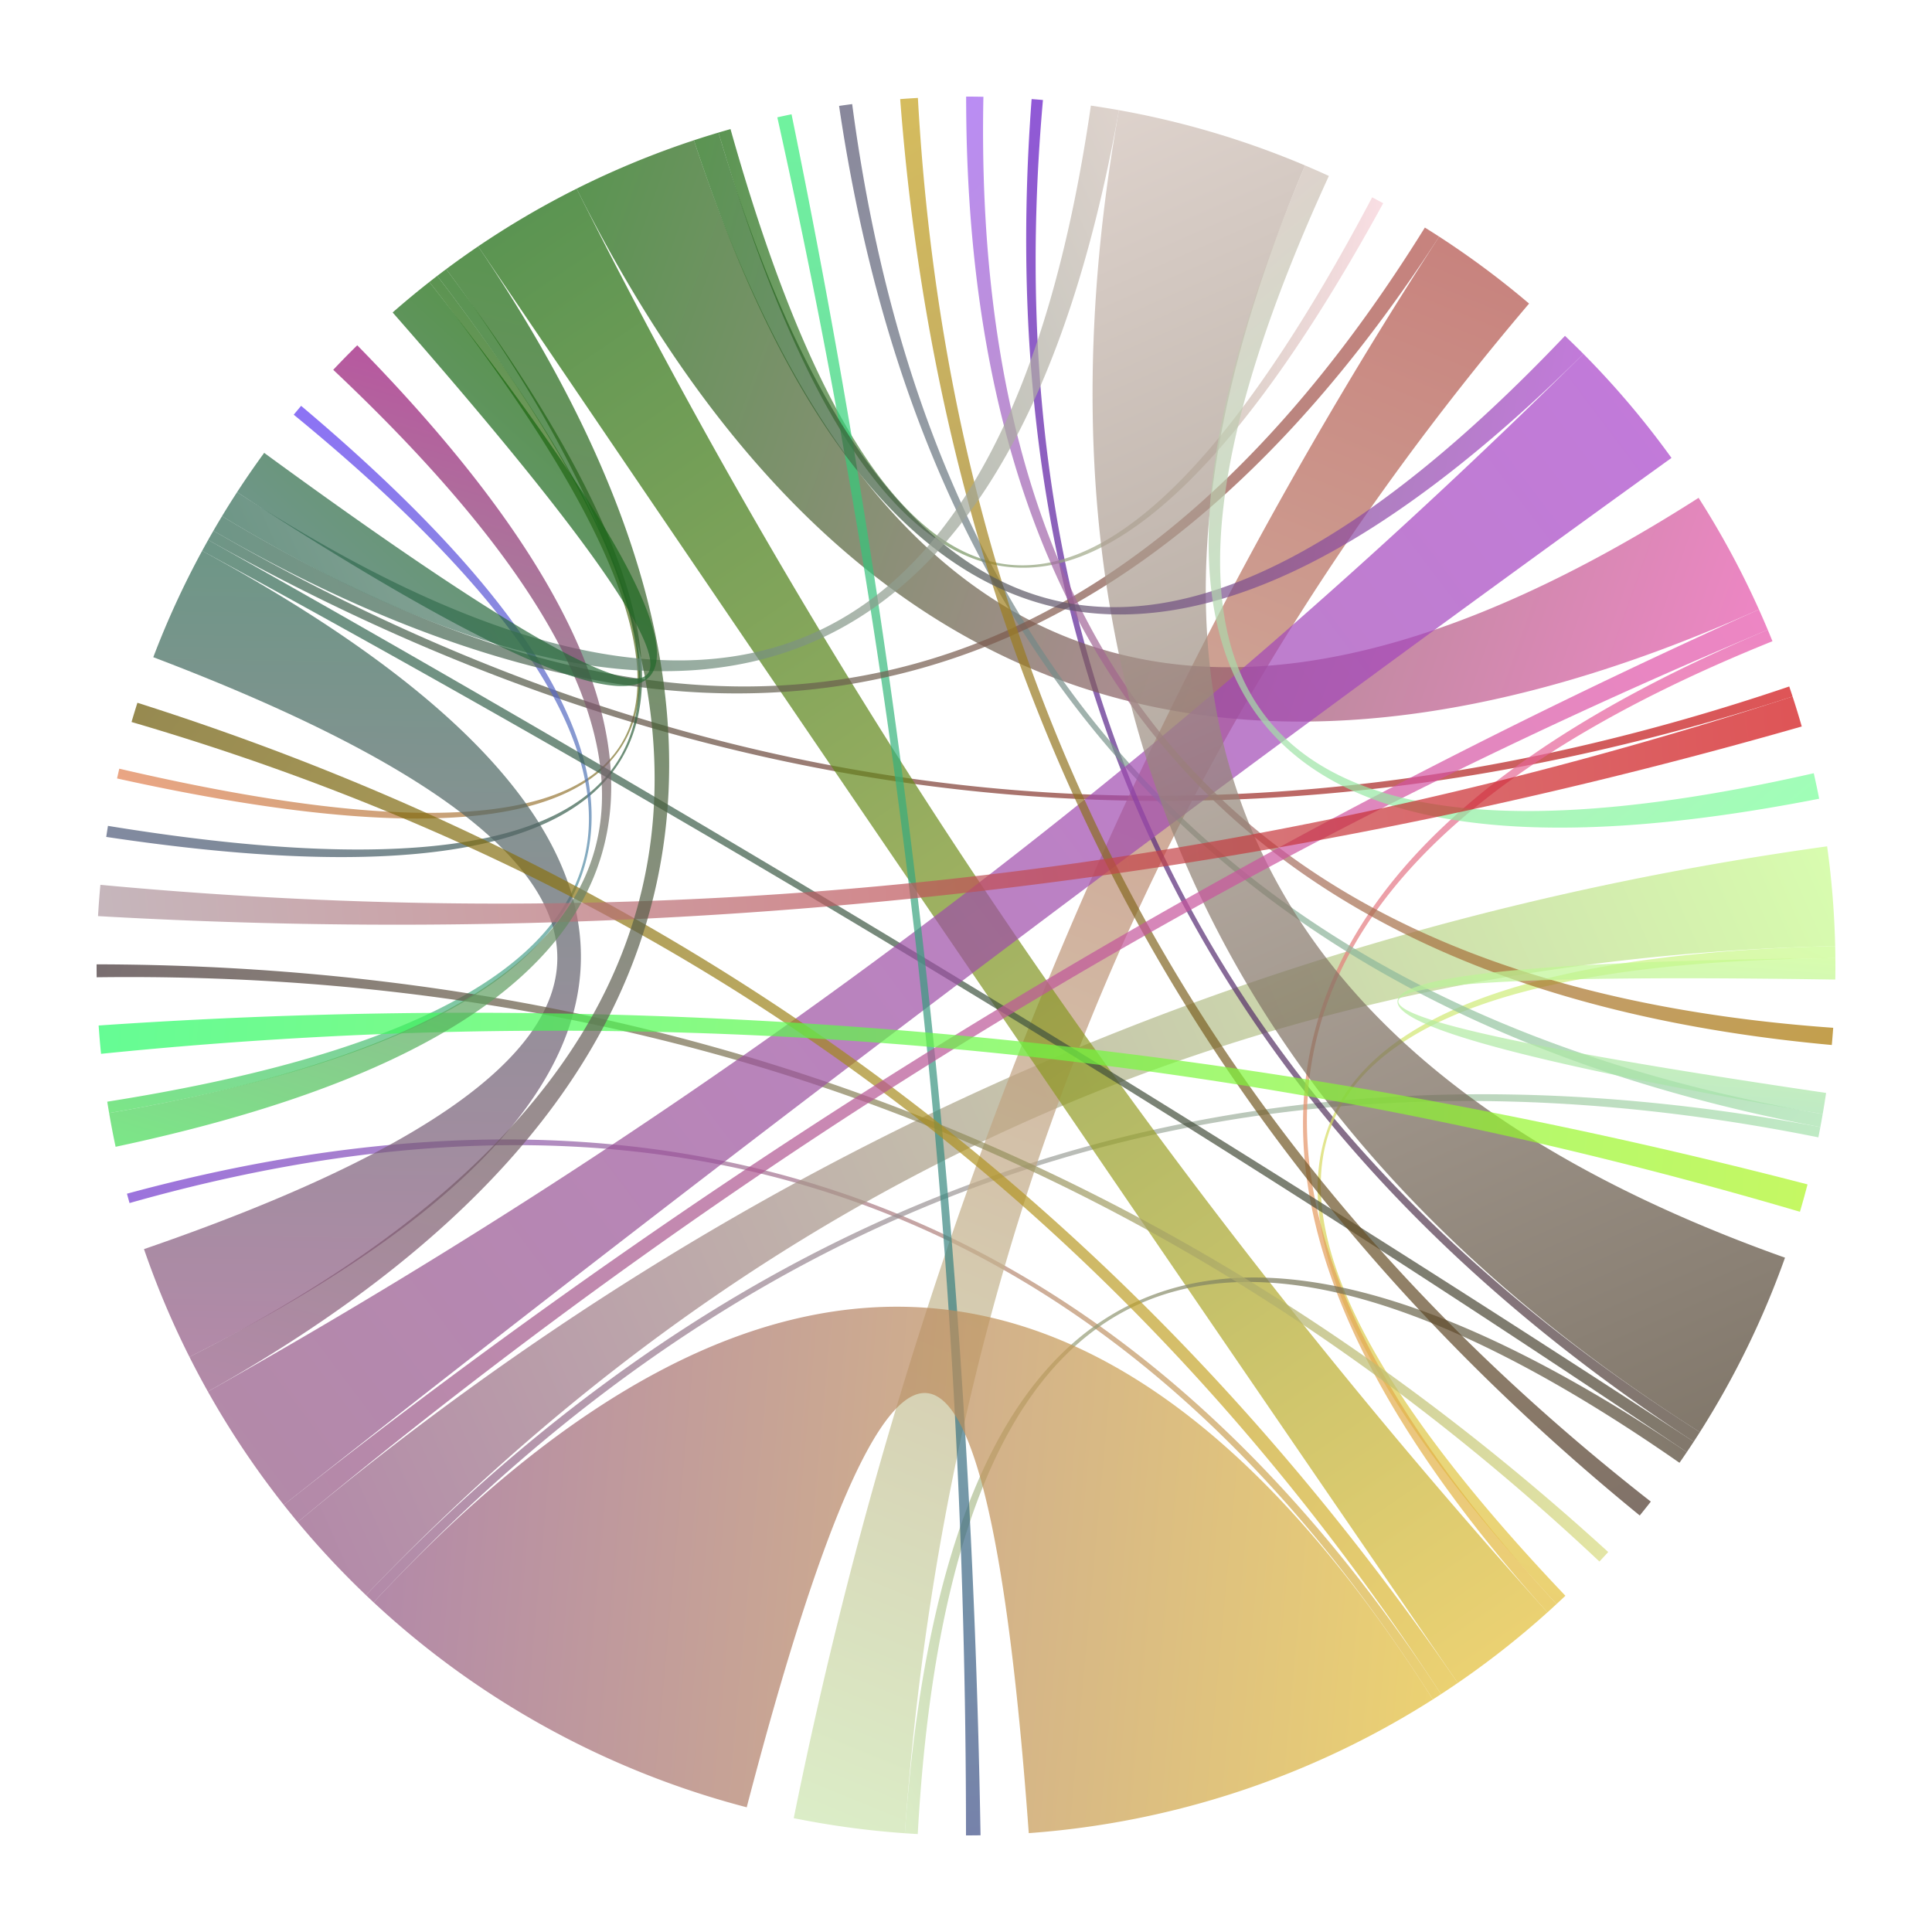 <?xml version="1.0" encoding="UTF-8" standalone="no"?>
<svg version="1.1" width="200" height="200">
<rect width="100%" height="100%" fill="#FFFFFF"/>
<g transform="translate(10,10) scale(0.9,0.9)">
<defs>
	<linearGradient id="grad0" gradientUnits="userSpaceOnUse" x1="154.642" y1="183.751" x2="3.491" y2="126.191">
		<stop offset="0%" stop-color="#E3BE37"/>
		<stop offset="100%" stop-color="#7137CF"/>
	</linearGradient>
</defs>
<path fill-opacity="0.7" fill="url(#grad0)" d="
M153.703,184.357
Q100,100 3.789,127.267
A100,100,0,0,1, 3.491,126.191
Q100,100 154.642,183.751
A100,100,0,0,1, 153.703,184.357 Z
"/>
<defs>
	<linearGradient id="grad1" gradientUnits="userSpaceOnUse" x1="23.132" y1="163.963" x2="199.048" y2="86.236">
		<stop offset="0%" stop-color="#935884"/>
		<stop offset="100%" stop-color="#C8FC8D"/>
	</linearGradient>
</defs>
<path fill-opacity="0.7" fill="url(#grad1)" d="
M23.132,163.963
Q100,100 199.048,86.236
A100,100,0,0,1, 199.974,97.704
Q100,100 30.987,172.369
A100,100,0,0,1, 23.132,163.963 Z
"/>
<defs>
	<linearGradient id="grad2" gradientUnits="userSpaceOnUse" x1="39.183" y1="20.619" x2="2.354" y2="78.43">
		<stop offset="0%" stop-color="#156708"/>
		<stop offset="100%" stop-color="#E38050"/>
	</linearGradient>
</defs>
<path fill-opacity="0.7" fill="url(#grad2)" d="
M39.183,20.619
Q100,100 2.354,78.43
A100,100,0,0,1, 2.609,77.304
Q100,100 38.272,21.326
A100,100,0,0,1, 39.183,20.619 Z
"/>
<defs>
	<linearGradient id="grad3" gradientUnits="userSpaceOnUse" x1="198.269" y1="118.528" x2="30.987" y2="172.369">
		<stop offset="0%" stop-color="#A5E2AC"/>
		<stop offset="100%" stop-color="#935884"/>
	</linearGradient>
</defs>
<path fill-opacity="0.7" fill="url(#grad3)" d="
M198.039,119.709
Q100,100 31.863,173.194
A100,100,0,0,1, 30.987,172.369
Q100,100 198.269,118.528
A100,100,0,0,1, 198.039,119.709 Z
"/>
<defs>
	<linearGradient id="grad4" gradientUnits="userSpaceOnUse" x1="195.074" y1="69.001" x2="12.833" y2="50.991">
		<stop offset="0%" stop-color="#D10C0F"/>
		<stop offset="100%" stop-color="#316A54"/>
	</linearGradient>
</defs>
<path fill-opacity="0.7" fill="url(#grad4)" d="
M195.074,69.001
Q100,100 12.833,50.991
A100,100,0,0,1, 13.434,49.937
Q100,100 194.691,67.849
A100,100,0,0,1, 195.074,69.001 Z
"/>
<defs>
	<linearGradient id="grad5" gradientUnits="userSpaceOnUse" x1="40.209" y1="19.844" x2="1.108" y2="85.152">
		<stop offset="0%" stop-color="#156708"/>
		<stop offset="100%" stop-color="#4D5879"/>
	</linearGradient>
</defs>
<path fill-opacity="0.7" fill="url(#grad5)" d="
M40.209,19.844
Q100,100 1.108,85.152
A100,100,0,0,1, 1.308,83.882
Q100,100 39.183,20.619
A100,100,0,0,1, 40.209,19.844 Z
"/>
<defs>
	<linearGradient id="grad6" gradientUnits="userSpaceOnUse" x1="80.187" y1="198.018" x2="154.423" y2="16.106">
		<stop offset="0%" stop-color="#CDE6B0"/>
		<stop offset="100%" stop-color="#B14E47"/>
	</linearGradient>
</defs>
<path fill-opacity="0.7" fill="url(#grad6)" d="
M80.187,198.018
Q100,100 154.423,16.106
A100,100,0,0,1, 164.767,23.808
Q100,100 92.966,199.752
A100,100,0,0,1, 80.187,198.018 Z
"/>
<defs>
	<linearGradient id="grad7" gradientUnits="userSpaceOnUse" x1="183.703" y1="154.716" x2="107.548" y2="0.285">
		<stop offset="0%" stop-color="#4D3F2D"/>
		<stop offset="100%" stop-color="#6113C6"/>
	</linearGradient>
</defs>
<path fill-opacity="0.7" fill="url(#grad7)" d="
M183.703,154.716
Q100,100 107.548,0.285
A100,100,0,0,1, 108.851,0.392
Q100,100 184.411,153.616
A100,100,0,0,1, 183.703,154.716 Z
"/>
<defs>
	<linearGradient id="grad8" gradientUnits="userSpaceOnUse" x1="43.888" y1="17.226" x2="156.563" y2="182.466">
		<stop offset="0%" stop-color="#156708"/>
		<stop offset="100%" stop-color="#E3BE37"/>
	</linearGradient>
</defs>
<path fill-opacity="0.7" fill="url(#grad8)" d="
M55.213,10.59
Q100,100 166.877,174.347
A100,100,0,0,1, 156.563,182.466
Q100,100 43.888,17.226
A100,100,0,0,1, 55.213,10.59 Z
"/>
<defs>
	<linearGradient id="grad9" gradientUnits="userSpaceOnUse" x1="1.441" y1="116.917" x2="23.523" y2="35.57">
		<stop offset="0%" stop-color="#4D5F3"/>
		<stop offset="100%" stop-color="#5C36F2"/>
	</linearGradient>
</defs>
<path fill-opacity="0.7" fill="url(#grad9)" d="
M1.225,115.607
Q100,100 22.675,36.59
A100,100,0,0,1, 23.523,35.57
Q100,100 1.441,116.917
A100,100,0,0,1, 1.225,115.607 Z
"/>
<defs>
	<linearGradient id="grad10" gradientUnits="userSpaceOnUse" x1="10.68" y1="144.965" x2="12.137" y2="52.25">
		<stop offset="0%" stop-color="#935884"/>
		<stop offset="100%" stop-color="#316A54"/>
	</linearGradient>
</defs>
<path fill-opacity="0.7" fill="url(#grad10)" d="
M5.451,132.565
Q100,100 6.521,64.481
A100,100,0,0,1, 12.137,52.25
Q100,100 10.68,144.965
A100,100,0,0,1, 5.451,132.565 Z
"/>
<defs>
	<linearGradient id="grad11" gradientUnits="userSpaceOnUse" x1="167.925" y1="173.391" x2="199.974" y2="97.704">
		<stop offset="0%" stop-color="#E3BE37"/>
		<stop offset="100%" stop-color="#C8FC8D"/>
	</linearGradient>
</defs>
<path fill-opacity="0.7" fill="url(#grad11)" d="
M167.925,173.391
Q100,100 199.974,97.704
A100,100,0,0,1, 199.996,99.099
Q100,100 168.943,172.435
A100,100,0,0,1, 167.925,173.391 Z
"/>
<defs>
	<linearGradient id="grad12" gradientUnits="userSpaceOnUse" x1="166.877" y1="174.347" x2="192.221" y2="61.331">
		<stop offset="0%" stop-color="#E3BE37"/>
		<stop offset="100%" stop-color="#E653AB"/>
	</linearGradient>
</defs>
<path fill-opacity="0.7" fill="url(#grad12)" d="
M166.877,174.347
Q100,100 192.221,61.331
A100,100,0,0,1, 192.761,62.644
Q100,100 167.925,173.391
A100,100,0,0,1, 166.877,174.347 Z
"/>
<defs>
	<linearGradient id="grad13" gradientUnits="userSpaceOnUse" x1="183.703" y1="154.716" x2="12.833" y2="50.991">
		<stop offset="0%" stop-color="#4D3F2D"/>
		<stop offset="100%" stop-color="#316A54"/>
	</linearGradient>
</defs>
<path fill-opacity="0.7" fill="url(#grad13)" d="
M182.907,155.915
Q100,100 12.137,52.25
A100,100,0,0,1, 12.833,50.991
Q100,100 183.703,154.716
A100,100,0,0,1, 182.907,155.915 Z
"/>
<defs>
	<linearGradient id="grad14" gradientUnits="userSpaceOnUse" x1="71.531" y1="4.138" x2="147.986" y2="12.266">
		<stop offset="0%" stop-color="#156708"/>
		<stop offset="100%" stop-color="#F8D1D9"/>
	</linearGradient>
</defs>
<path fill-opacity="0.7" fill="url(#grad14)" d="
M72.914,3.738
Q100,100 146.718,11.584
A100,100,0,0,1, 147.986,12.266
Q100,100 71.531,4.138
A100,100,0,0,1, 72.914,3.738 Z
"/>
<defs>
	<linearGradient id="grad15" gradientUnits="userSpaceOnUse" x1="55.213" y1="10.59" x2="191.205" y2="58.993">
		<stop offset="0%" stop-color="#156708"/>
		<stop offset="100%" stop-color="#E653AB"/>
	</linearGradient>
</defs>
<path fill-opacity="0.7" fill="url(#grad15)" d="
M68.706,5.023
Q100,100 184.264,46.152
A100,100,0,0,1, 191.205,58.993
Q100,100 55.213,10.59
A100,100,0,0,1, 68.706,5.023 Z
"/>
<defs>
	<linearGradient id="grad16" gradientUnits="userSpaceOnUse" x1="182.907" y1="155.915" x2="92.966" y2="199.752">
		<stop offset="0%" stop-color="#4D3F2D"/>
		<stop offset="100%" stop-color="#CDE6B0"/>
	</linearGradient>
</defs>
<path fill-opacity="0.7" fill="url(#grad16)" d="
M182.066,157.142
Q100,100 94.45,199.846
A100,100,0,0,1, 92.966,199.752
Q100,100 182.907,155.915
A100,100,0,0,1, 182.066,157.142 Z
"/>
<defs>
	<linearGradient id="grad17" gradientUnits="userSpaceOnUse" x1="0" y1="99.809" x2="173.868" y2="167.406">
		<stop offset="0%" stop-color="#403033"/>
		<stop offset="100%" stop-color="#D8DB7F"/>
	</linearGradient>
</defs>
<path fill-opacity="0.7" fill="url(#grad17)" d="
M0,99.809
Q100,100 173.868,167.406
A100,100,0,0,1, 172.857,168.498
Q100,100 0.008,101.297
A100,100,0,0,1, 0,99.809 Z
"/>
<defs>
	<linearGradient id="grad18" gradientUnits="userSpaceOnUse" x1="85.402" y1="1.071" x2="198.269" y2="118.528">
		<stop offset="0%" stop-color="#575572"/>
		<stop offset="100%" stop-color="#A5E2AC"/>
	</linearGradient>
</defs>
<path fill-opacity="0.7" fill="url(#grad18)" d="
M86.908,0.861
Q100,100 198.539,117.03
A100,100,0,0,1, 198.269,118.528
Q100,100 85.402,1.071
A100,100,0,0,1, 86.908,0.861 Z
"/>
<defs>
	<linearGradient id="grad19" gradientUnits="userSpaceOnUse" x1="21.526" y1="161.982" x2="181.146" y2="41.559">
		<stop offset="0%" stop-color="#935884"/>
		<stop offset="100%" stop-color="#A842CA"/>
	</linearGradient>
</defs>
<path fill-opacity="0.7" fill="url(#grad19)" d="
M12.8,148.951
Q100,100 171.011,29.591
A100,100,0,0,1, 181.146,41.559
Q100,100 21.526,161.982
A100,100,0,0,1, 12.8,148.951 Z
"/>
<defs>
	<linearGradient id="grad20" gradientUnits="userSpaceOnUse" x1="101.672" y1="199.986" x2="79.934" y2="2.034">
		<stop offset="0%" stop-color="#3C4D86"/>
		<stop offset="100%" stop-color="#3E768"/>
	</linearGradient>
</defs>
<path fill-opacity="0.7" fill="url(#grad20)" d="
M100,200
Q100,100 78.298,2.383
A100,100,0,0,1, 79.934,2.034
Q100,100 101.672,199.986
A100,100,0,0,1, 100,200 Z
"/>
<defs>
	<linearGradient id="grad21" gradientUnits="userSpaceOnUse" x1="154.423" y1="16.106" x2="13.434" y2="49.937">
		<stop offset="0%" stop-color="#B14E47"/>
		<stop offset="100%" stop-color="#316A54"/>
	</linearGradient>
</defs>
<path fill-opacity="0.7" fill="url(#grad21)" d="
M154.423,16.106
Q100,100 13.434,49.937
A100,100,0,0,1, 14.424,48.263
Q100,100 152.781,15.064
A100,100,0,0,1, 154.423,16.106 Z
"/>
<defs>
	<linearGradient id="grad22" gradientUnits="userSpaceOnUse" x1="100.017" y1="0" x2="199.586" y2="109.087">
		<stop offset="0%" stop-color="#9D5CF0"/>
		<stop offset="100%" stop-color="#A701D"/>
	</linearGradient>
</defs>
<path fill-opacity="0.7" fill="url(#grad22)" d="
M102.002,0.02
Q100,100 199.747,107.108
A100,100,0,0,1, 199.586,109.087
Q100,100 100.017,0
A100,100,0,0,1, 102.002,0.02 Z
"/>
<defs>
	<linearGradient id="grad23" gradientUnits="userSpaceOnUse" x1="92.43" y1="0.287" x2="177.495" y2="163.203">
		<stop offset="0%" stop-color="#C4A01A"/>
		<stop offset="100%" stop-color="#4B3629"/>
	</linearGradient>
</defs>
<path fill-opacity="0.7" fill="url(#grad23)" d="
M94.467,0.153
Q100,100 178.768,161.608
A100,100,0,0,1, 177.495,163.203
Q100,100 92.43,0.287
A100,100,0,0,1, 94.467,0.153 Z
"/>
<defs>
	<linearGradient id="grad24" gradientUnits="userSpaceOnUse" x1="184.411" y1="153.616" x2="117.592" y2="1.559">
		<stop offset="0%" stop-color="#4D3F2D"/>
		<stop offset="100%" stop-color="#D0C0B7"/>
	</linearGradient>
</defs>
<path fill-opacity="0.7" fill="url(#grad24)" d="
M184.411,153.616
Q100,100 117.592,1.559
A100,100,0,0,1, 138.996,7.917
Q100,100 194.204,133.55
A100,100,0,0,1, 184.411,153.616 Z
"/>
<defs>
	<linearGradient id="grad25" gradientUnits="userSpaceOnUse" x1="4.694" y1="69.723" x2="156.563" y2="182.466">
		<stop offset="0%" stop-color="#6A5806"/>
		<stop offset="100%" stop-color="#E3BE37"/>
	</linearGradient>
</defs>
<path fill-opacity="0.7" fill="url(#grad25)" d="
M4.694,69.723
Q100,100 156.563,182.466
A100,100,0,0,1, 154.642,183.751
Q100,100 4.019,71.935
A100,100,0,0,1, 4.694,69.723 Z
"/>
<defs>
	<linearGradient id="grad26" gradientUnits="userSpaceOnUse" x1="198.539" y1="117.03" x2="199.996" y2="99.099">
		<stop offset="0%" stop-color="#A5E2AC"/>
		<stop offset="100%" stop-color="#C8FC8D"/>
	</linearGradient>
</defs>
<path fill-opacity="0.7" fill="url(#grad26)" d="
M198.539,117.03
Q100,100 199.996,99.099
A100,100,0,0,1, 199.988,101.561
Q100,100 198.929,114.6
A100,100,0,0,1, 198.539,117.03 Z
"/>
<defs>
	<linearGradient id="grad27" gradientUnits="userSpaceOnUse" x1="21.526" y1="161.982" x2="191.205" y2="58.993">
		<stop offset="0%" stop-color="#935884"/>
		<stop offset="100%" stop-color="#E653AB"/>
	</linearGradient>
</defs>
<path fill-opacity="0.7" fill="url(#grad27)" d="
M21.526,161.982
Q100,100 191.205,58.993
A100,100,0,0,1, 192.221,61.331
Q100,100 23.132,163.963
A100,100,0,0,1, 21.526,161.982 Z
"/>
<defs>
	<linearGradient id="grad28" gradientUnits="userSpaceOnUse" x1="68.706" y1="5.023" x2="171.011" y2="29.591">
		<stop offset="0%" stop-color="#156708"/>
		<stop offset="100%" stop-color="#A842CA"/>
	</linearGradient>
</defs>
<path fill-opacity="0.7" fill="url(#grad28)" d="
M71.531,4.138
Q100,100 168.895,27.52
A100,100,0,0,1, 171.011,29.591
Q100,100 68.706,5.023
A100,100,0,0,1, 71.531,4.138 Z
"/>
<defs>
	<linearGradient id="grad29" gradientUnits="userSpaceOnUse" x1="138.996" y1="7.917" x2="198.132" y2="80.76">
		<stop offset="0%" stop-color="#D0C0B7"/>
		<stop offset="100%" stop-color="#7F93E"/>
	</linearGradient>
</defs>
<path fill-opacity="0.7" fill="url(#grad29)" d="
M141.739,9.127
Q100,100 197.511,77.827
A100,100,0,0,1, 198.132,80.76
Q100,100 138.996,7.917
A100,100,0,0,1, 141.739,9.127 Z
"/>
<defs>
	<linearGradient id="grad30" gradientUnits="userSpaceOnUse" x1="117.592" y1="1.559" x2="14.424" y2="48.263">
		<stop offset="0%" stop-color="#D0C0B7"/>
		<stop offset="100%" stop-color="#316A54"/>
	</linearGradient>
</defs>
<path fill-opacity="0.7" fill="url(#grad30)" d="
M117.592,1.559
Q100,100 14.424,48.263
A100,100,0,0,1, 16.16,45.494
Q100,100 114.365,1.037
A100,100,0,0,1, 117.592,1.559 Z
"/>
<defs>
	<linearGradient id="grad31" gradientUnits="userSpaceOnUse" x1="0.234" y1="106.844" x2="196.794" y2="125.12">
		<stop offset="0%" stop-color="#24FB67"/>
		<stop offset="100%" stop-color="#ADF621"/>
	</linearGradient>
</defs>
<path fill-opacity="0.7" fill="url(#grad31)" d="
M0.234,106.844
Q100,100 196.794,125.12
A100,100,0,0,1, 195.921,128.27
Q100,100 0.512,110.102
A100,100,0,0,1, 0.234,106.844 Z
"/>
<defs>
	<linearGradient id="grad32" gradientUnits="userSpaceOnUse" x1="196.13" y1="72.45" x2="0.165" y2="94.26">
		<stop offset="0%" stop-color="#D10C0F"/>
		<stop offset="100%" stop-color="#AE98A0"/>
	</linearGradient>
</defs>
<path fill-opacity="0.7" fill="url(#grad32)" d="
M196.13,72.45
Q100,100 0.165,94.26
A100,100,0,0,1, 0.437,90.663
Q100,100 195.074,69.001
A100,100,0,0,1, 196.13,72.45 Z
"/>
<defs>
	<linearGradient id="grad33" gradientUnits="userSpaceOnUse" x1="2.186" y1="120.794" x2="29.981" y2="28.605">
		<stop offset="0%" stop-color="#4D5F3"/>
		<stop offset="100%" stop-color="#91731"/>
	</linearGradient>
</defs>
<path fill-opacity="0.7" fill="url(#grad33)" d="
M1.441,116.917
Q100,100 27.217,31.425
A100,100,0,0,1, 29.981,28.605
Q100,100 2.186,120.794
A100,100,0,0,1, 1.441,116.917 Z
"/>
<defs>
	<linearGradient id="grad34" gradientUnits="userSpaceOnUse" x1="43.888" y1="17.226" x2="12.8" y2="148.951">
		<stop offset="0%" stop-color="#156708"/>
		<stop offset="100%" stop-color="#935884"/>
	</linearGradient>
</defs>
<path fill-opacity="0.7" fill="url(#grad34)" d="
M43.888,17.226
Q100,100 12.8,148.951
A100,100,0,0,1, 10.68,144.965
Q100,100 40.209,19.844
A100,100,0,0,1, 43.888,17.226 Z
"/>
<defs>
	<linearGradient id="grad35" gradientUnits="userSpaceOnUse" x1="153.703" y1="184.357" x2="31.863" y2="173.194">
		<stop offset="0%" stop-color="#E3BE37"/>
		<stop offset="100%" stop-color="#935884"/>
	</linearGradient>
</defs>
<path fill-opacity="0.7" fill="url(#grad35)" d="
M107.219,199.739
Q100,100 74.778,196.767
A100,100,0,0,1, 31.863,173.194
Q100,100 153.703,184.357
A100,100,0,0,1, 107.219,199.739 Z
"/>
<defs>
	<linearGradient id="grad36" gradientUnits="userSpaceOnUse" x1="38.272" y1="21.326" x2="16.16" y2="45.494">
		<stop offset="0%" stop-color="#156708"/>
		<stop offset="100%" stop-color="#316A54"/>
	</linearGradient>
</defs>
<path fill-opacity="0.7" fill="url(#grad36)" d="
M38.272,21.326
Q100,100 16.16,45.494
A100,100,0,0,1, 19.275,40.979
Q100,100 34.051,24.829
A100,100,0,0,1, 38.272,21.326 Z
"/>
</g>
</svg>
